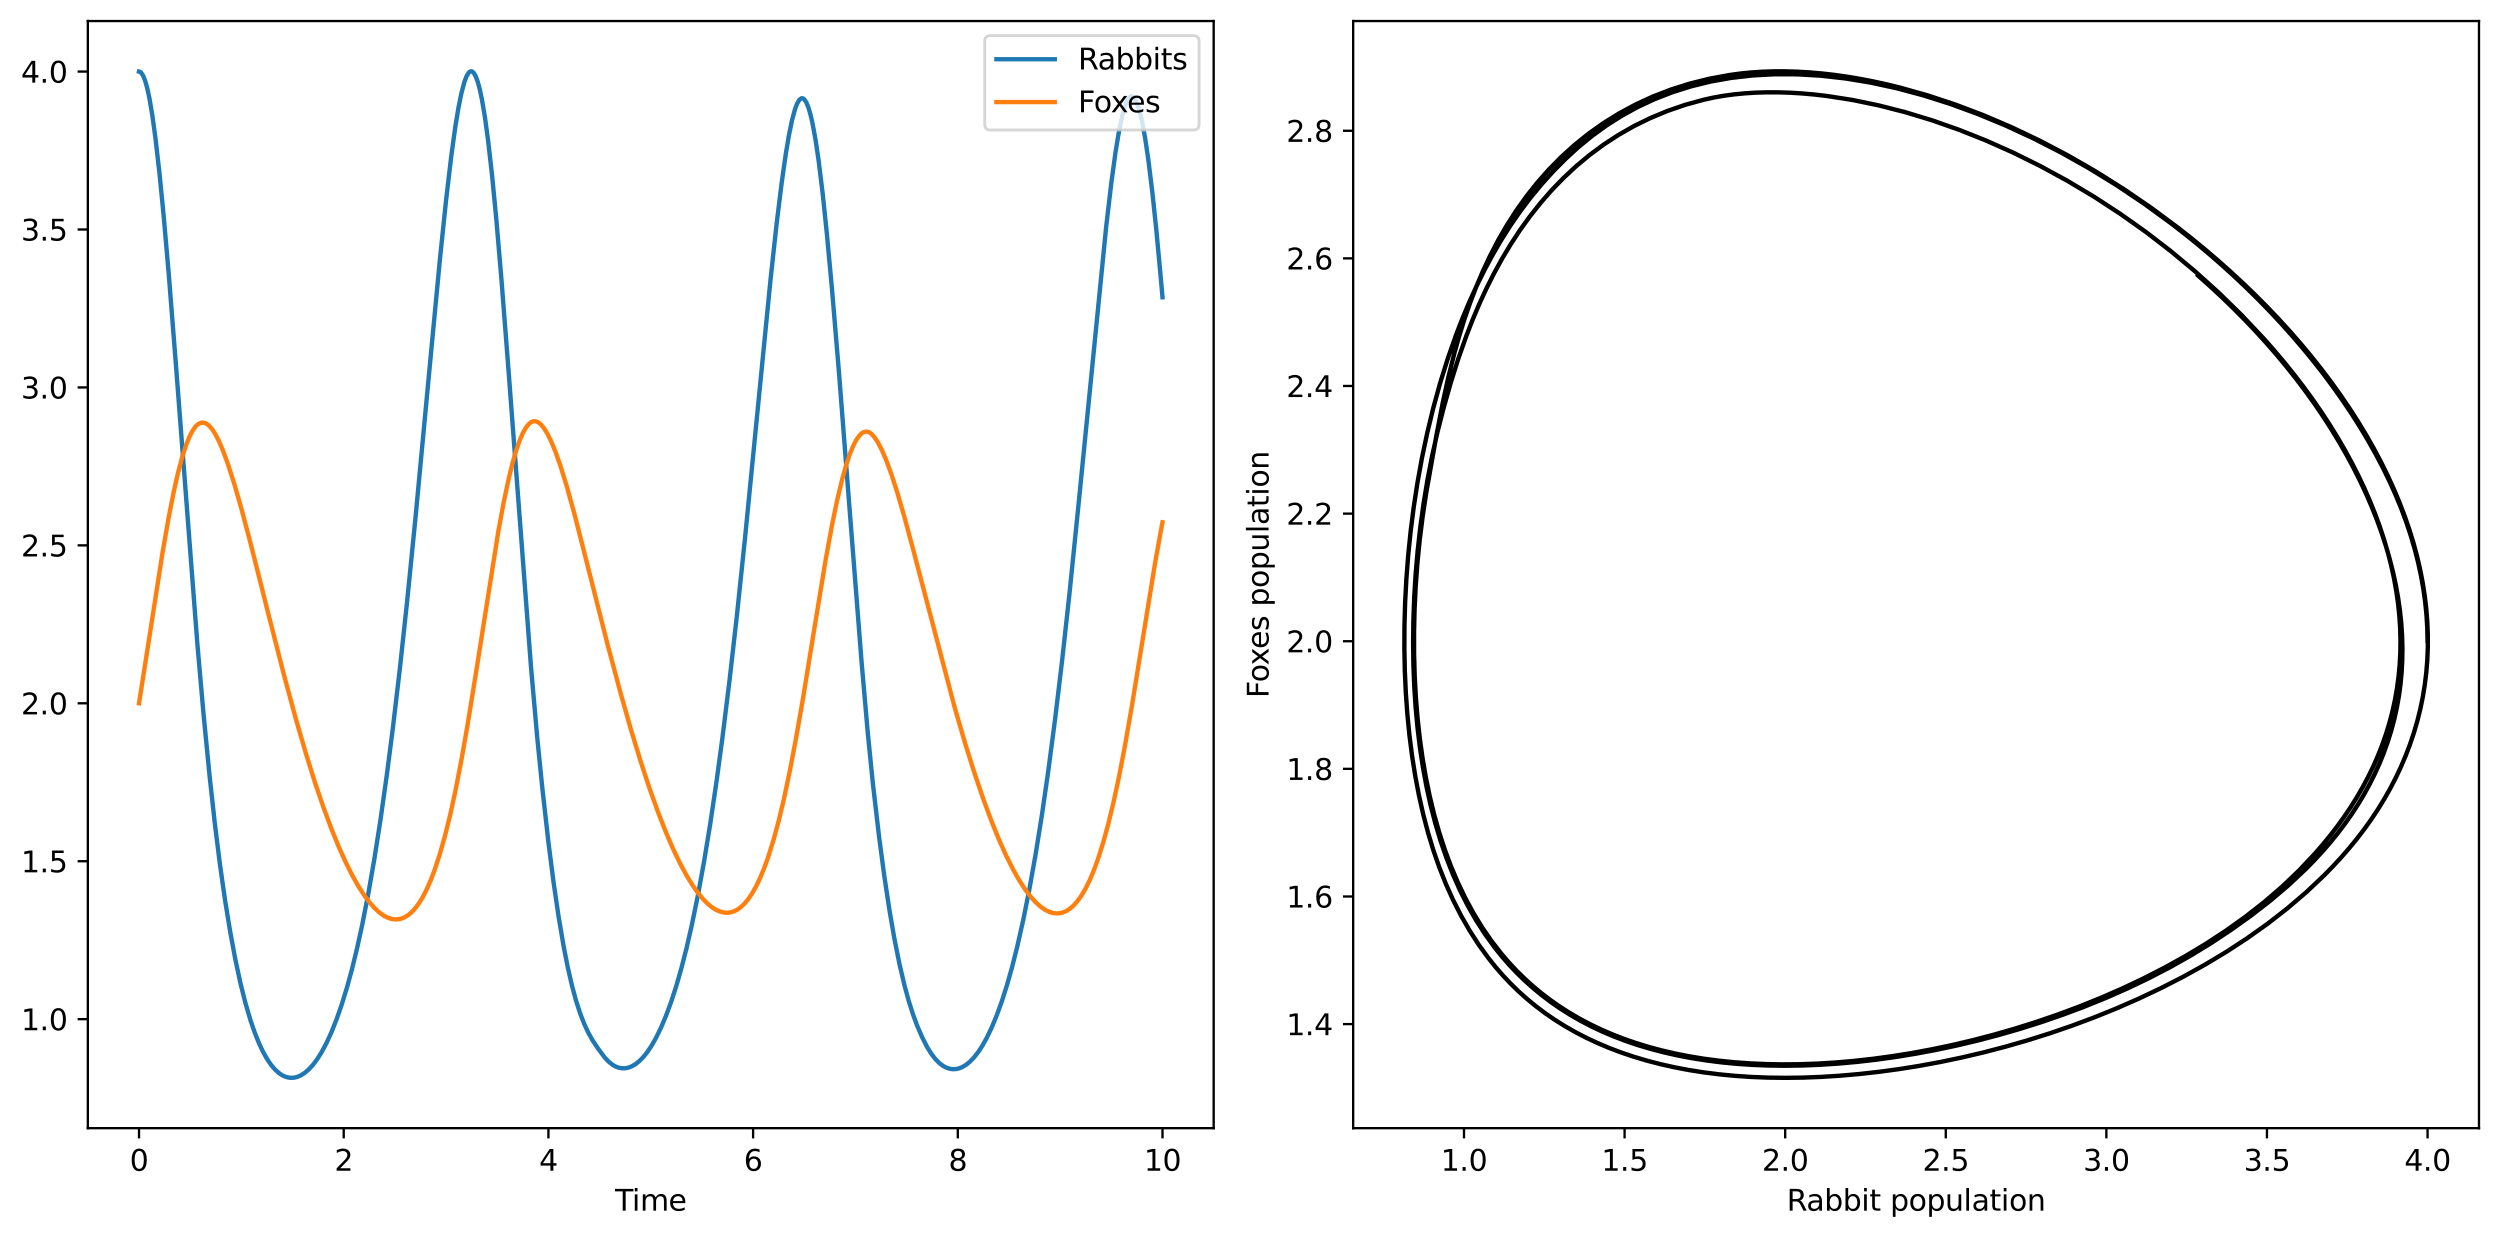 <?xml version="1.0" encoding="utf-8" standalone="no"?>
<!DOCTYPE svg PUBLIC "-//W3C//DTD SVG 1.1//EN"
  "http://www.w3.org/Graphics/SVG/1.1/DTD/svg11.dtd">
<svg xmlns:xlink="http://www.w3.org/1999/xlink" width="856.703pt" height="424.156pt" viewBox="0 0 856.703 424.156" xmlns="http://www.w3.org/2000/svg" version="1.1">
 <defs>
  <style type="text/css">*{stroke-linejoin: round; stroke-linecap: butt}</style>
 </defs>
 <g id="figure_1">
  <g id="patch_1">
   <path d="M -0 424.156 
L 856.703 424.156 
L 856.703 0 
L -0 0 
z
" style="fill: #ffffff"/>
  </g>
  <g id="axes_1">
   <g id="patch_2">
    <path d="M 30.103 386.6 
L 415.903 386.6 
L 415.903 7.2 
L 30.103 7.2 
z
" style="fill: #ffffff"/>
   </g>
   <g id="matplotlib.axis_1">
    <g id="xtick_1">
     <g id="line2d_1">
      <defs>
       <path id="m661430a8d1" d="M 0 0 
L 0 3.5 
" style="stroke: #000000; stroke-width: 0.8"/>
      </defs>
      <g>
       <use xlink:href="#m661430a8d1" x="47.639" y="386.6" style="stroke: #000000; stroke-width: 0.8"/>
      </g>
     </g>
     <g id="text_1">
      <!-- 0 -->
      <g transform="translate(44.458 401.198)scale(0.1 -0.1)">
       <defs>
        <path id="DejaVuSans-30" d="M 2034 4250 
Q 1547 4250 1301 3770 
Q 1056 3291 1056 2328 
Q 1056 1369 1301 889 
Q 1547 409 2034 409 
Q 2525 409 2770 889 
Q 3016 1369 3016 2328 
Q 3016 3291 2770 3770 
Q 2525 4250 2034 4250 
z
M 2034 4750 
Q 2819 4750 3233 4129 
Q 3647 3509 3647 2328 
Q 3647 1150 3233 529 
Q 2819 -91 2034 -91 
Q 1250 -91 836 529 
Q 422 1150 422 2328 
Q 422 3509 836 4129 
Q 1250 4750 2034 4750 
z
" transform="scale(0.016)"/>
       </defs>
       <use xlink:href="#DejaVuSans-30"/>
      </g>
     </g>
    </g>
    <g id="xtick_2">
     <g id="line2d_2">
      <g>
       <use xlink:href="#m661430a8d1" x="117.785" y="386.6" style="stroke: #000000; stroke-width: 0.8"/>
      </g>
     </g>
     <g id="text_2">
      <!-- 2 -->
      <g transform="translate(114.604 401.198)scale(0.1 -0.1)">
       <defs>
        <path id="DejaVuSans-32" d="M 1228 531 
L 3431 531 
L 3431 0 
L 469 0 
L 469 531 
Q 828 903 1448 1529 
Q 2069 2156 2228 2338 
Q 2531 2678 2651 2914 
Q 2772 3150 2772 3378 
Q 2772 3750 2511 3984 
Q 2250 4219 1831 4219 
Q 1534 4219 1204 4116 
Q 875 4013 500 3803 
L 500 4441 
Q 881 4594 1212 4672 
Q 1544 4750 1819 4750 
Q 2544 4750 2975 4387 
Q 3406 4025 3406 3419 
Q 3406 3131 3298 2873 
Q 3191 2616 2906 2266 
Q 2828 2175 2409 1742 
Q 1991 1309 1228 531 
z
" transform="scale(0.016)"/>
       </defs>
       <use xlink:href="#DejaVuSans-32"/>
      </g>
     </g>
    </g>
    <g id="xtick_3">
     <g id="line2d_3">
      <g>
       <use xlink:href="#m661430a8d1" x="187.93" y="386.6" style="stroke: #000000; stroke-width: 0.8"/>
      </g>
     </g>
     <g id="text_3">
      <!-- 4 -->
      <g transform="translate(184.749 401.198)scale(0.1 -0.1)">
       <defs>
        <path id="DejaVuSans-34" d="M 2419 4116 
L 825 1625 
L 2419 1625 
L 2419 4116 
z
M 2253 4666 
L 3047 4666 
L 3047 1625 
L 3713 1625 
L 3713 1100 
L 3047 1100 
L 3047 0 
L 2419 0 
L 2419 1100 
L 313 1100 
L 313 1709 
L 2253 4666 
z
" transform="scale(0.016)"/>
       </defs>
       <use xlink:href="#DejaVuSans-34"/>
      </g>
     </g>
    </g>
    <g id="xtick_4">
     <g id="line2d_4">
      <g>
       <use xlink:href="#m661430a8d1" x="258.076" y="386.6" style="stroke: #000000; stroke-width: 0.8"/>
      </g>
     </g>
     <g id="text_4">
      <!-- 6 -->
      <g transform="translate(254.895 401.198)scale(0.1 -0.1)">
       <defs>
        <path id="DejaVuSans-36" d="M 2113 2584 
Q 1688 2584 1439 2293 
Q 1191 2003 1191 1497 
Q 1191 994 1439 701 
Q 1688 409 2113 409 
Q 2538 409 2786 701 
Q 3034 994 3034 1497 
Q 3034 2003 2786 2293 
Q 2538 2584 2113 2584 
z
M 3366 4563 
L 3366 3988 
Q 3128 4100 2886 4159 
Q 2644 4219 2406 4219 
Q 1781 4219 1451 3797 
Q 1122 3375 1075 2522 
Q 1259 2794 1537 2939 
Q 1816 3084 2150 3084 
Q 2853 3084 3261 2657 
Q 3669 2231 3669 1497 
Q 3669 778 3244 343 
Q 2819 -91 2113 -91 
Q 1303 -91 875 529 
Q 447 1150 447 2328 
Q 447 3434 972 4092 
Q 1497 4750 2381 4750 
Q 2619 4750 2861 4703 
Q 3103 4656 3366 4563 
z
" transform="scale(0.016)"/>
       </defs>
       <use xlink:href="#DejaVuSans-36"/>
      </g>
     </g>
    </g>
    <g id="xtick_5">
     <g id="line2d_5">
      <g>
       <use xlink:href="#m661430a8d1" x="328.221" y="386.6" style="stroke: #000000; stroke-width: 0.8"/>
      </g>
     </g>
     <g id="text_5">
      <!-- 8 -->
      <g transform="translate(325.04 401.198)scale(0.1 -0.1)">
       <defs>
        <path id="DejaVuSans-38" d="M 2034 2216 
Q 1584 2216 1326 1975 
Q 1069 1734 1069 1313 
Q 1069 891 1326 650 
Q 1584 409 2034 409 
Q 2484 409 2743 651 
Q 3003 894 3003 1313 
Q 3003 1734 2745 1975 
Q 2488 2216 2034 2216 
z
M 1403 2484 
Q 997 2584 770 2862 
Q 544 3141 544 3541 
Q 544 4100 942 4425 
Q 1341 4750 2034 4750 
Q 2731 4750 3128 4425 
Q 3525 4100 3525 3541 
Q 3525 3141 3298 2862 
Q 3072 2584 2669 2484 
Q 3125 2378 3379 2068 
Q 3634 1759 3634 1313 
Q 3634 634 3220 271 
Q 2806 -91 2034 -91 
Q 1263 -91 848 271 
Q 434 634 434 1313 
Q 434 1759 690 2068 
Q 947 2378 1403 2484 
z
M 1172 3481 
Q 1172 3119 1398 2916 
Q 1625 2713 2034 2713 
Q 2441 2713 2670 2916 
Q 2900 3119 2900 3481 
Q 2900 3844 2670 4047 
Q 2441 4250 2034 4250 
Q 1625 4250 1398 4047 
Q 1172 3844 1172 3481 
z
" transform="scale(0.016)"/>
       </defs>
       <use xlink:href="#DejaVuSans-38"/>
      </g>
     </g>
    </g>
    <g id="xtick_6">
     <g id="line2d_6">
      <g>
       <use xlink:href="#m661430a8d1" x="398.367" y="386.6" style="stroke: #000000; stroke-width: 0.8"/>
      </g>
     </g>
     <g id="text_6">
      <!-- 10 -->
      <g transform="translate(392.004 401.198)scale(0.1 -0.1)">
       <defs>
        <path id="DejaVuSans-31" d="M 794 531 
L 1825 531 
L 1825 4091 
L 703 3866 
L 703 4441 
L 1819 4666 
L 2450 4666 
L 2450 531 
L 3481 531 
L 3481 0 
L 794 0 
L 794 531 
z
" transform="scale(0.016)"/>
       </defs>
       <use xlink:href="#DejaVuSans-31"/>
       <use xlink:href="#DejaVuSans-30" x="63.623"/>
      </g>
     </g>
    </g>
    <g id="text_7">
     <!-- Time -->
     <g transform="translate(210.77 414.877)scale(0.1 -0.1)">
      <defs>
       <path id="DejaVuSans-54" d="M -19 4666 
L 3928 4666 
L 3928 4134 
L 2272 4134 
L 2272 0 
L 1638 0 
L 1638 4134 
L -19 4134 
L -19 4666 
z
" transform="scale(0.016)"/>
       <path id="DejaVuSans-69" d="M 603 3500 
L 1178 3500 
L 1178 0 
L 603 0 
L 603 3500 
z
M 603 4863 
L 1178 4863 
L 1178 4134 
L 603 4134 
L 603 4863 
z
" transform="scale(0.016)"/>
       <path id="DejaVuSans-6d" d="M 3328 2828 
Q 3544 3216 3844 3400 
Q 4144 3584 4550 3584 
Q 5097 3584 5394 3201 
Q 5691 2819 5691 2113 
L 5691 0 
L 5113 0 
L 5113 2094 
Q 5113 2597 4934 2840 
Q 4756 3084 4391 3084 
Q 3944 3084 3684 2787 
Q 3425 2491 3425 1978 
L 3425 0 
L 2847 0 
L 2847 2094 
Q 2847 2600 2669 2842 
Q 2491 3084 2119 3084 
Q 1678 3084 1418 2786 
Q 1159 2488 1159 1978 
L 1159 0 
L 581 0 
L 581 3500 
L 1159 3500 
L 1159 2956 
Q 1356 3278 1631 3431 
Q 1906 3584 2284 3584 
Q 2666 3584 2933 3390 
Q 3200 3197 3328 2828 
z
" transform="scale(0.016)"/>
       <path id="DejaVuSans-65" d="M 3597 1894 
L 3597 1613 
L 953 1613 
Q 991 1019 1311 708 
Q 1631 397 2203 397 
Q 2534 397 2845 478 
Q 3156 559 3463 722 
L 3463 178 
Q 3153 47 2828 -22 
Q 2503 -91 2169 -91 
Q 1331 -91 842 396 
Q 353 884 353 1716 
Q 353 2575 817 3079 
Q 1281 3584 2069 3584 
Q 2775 3584 3186 3129 
Q 3597 2675 3597 1894 
z
M 3022 2063 
Q 3016 2534 2758 2815 
Q 2500 3097 2075 3097 
Q 1594 3097 1305 2825 
Q 1016 2553 972 2059 
L 3022 2063 
z
" transform="scale(0.016)"/>
      </defs>
      <use xlink:href="#DejaVuSans-54"/>
      <use xlink:href="#DejaVuSans-69" x="57.959"/>
      <use xlink:href="#DejaVuSans-6d" x="85.742"/>
      <use xlink:href="#DejaVuSans-65" x="183.154"/>
     </g>
    </g>
   </g>
   <g id="matplotlib.axis_2">
    <g id="ytick_1">
     <g id="line2d_7">
      <defs>
       <path id="mc6efa02d9f" d="M 0 0 
L -3.5 0 
" style="stroke: #000000; stroke-width: 0.8"/>
      </defs>
      <g>
       <use xlink:href="#mc6efa02d9f" x="30.103" y="349.248" style="stroke: #000000; stroke-width: 0.8"/>
      </g>
     </g>
     <g id="text_8">
      <!-- 1.0 -->
      <g transform="translate(7.2 353.047)scale(0.1 -0.1)">
       <defs>
        <path id="DejaVuSans-2e" d="M 684 794 
L 1344 794 
L 1344 0 
L 684 0 
L 684 794 
z
" transform="scale(0.016)"/>
       </defs>
       <use xlink:href="#DejaVuSans-31"/>
       <use xlink:href="#DejaVuSans-2e" x="63.623"/>
       <use xlink:href="#DejaVuSans-30" x="95.41"/>
      </g>
     </g>
    </g>
    <g id="ytick_2">
     <g id="line2d_8">
      <g>
       <use xlink:href="#mc6efa02d9f" x="30.103" y="295.129" style="stroke: #000000; stroke-width: 0.8"/>
      </g>
     </g>
     <g id="text_9">
      <!-- 1.5 -->
      <g transform="translate(7.2 298.928)scale(0.1 -0.1)">
       <defs>
        <path id="DejaVuSans-35" d="M 691 4666 
L 3169 4666 
L 3169 4134 
L 1269 4134 
L 1269 2991 
Q 1406 3038 1543 3061 
Q 1681 3084 1819 3084 
Q 2600 3084 3056 2656 
Q 3513 2228 3513 1497 
Q 3513 744 3044 326 
Q 2575 -91 1722 -91 
Q 1428 -91 1123 -41 
Q 819 9 494 109 
L 494 744 
Q 775 591 1075 516 
Q 1375 441 1709 441 
Q 2250 441 2565 725 
Q 2881 1009 2881 1497 
Q 2881 1984 2565 2268 
Q 2250 2553 1709 2553 
Q 1456 2553 1204 2497 
Q 953 2441 691 2322 
L 691 4666 
z
" transform="scale(0.016)"/>
       </defs>
       <use xlink:href="#DejaVuSans-31"/>
       <use xlink:href="#DejaVuSans-2e" x="63.623"/>
       <use xlink:href="#DejaVuSans-35" x="95.41"/>
      </g>
     </g>
    </g>
    <g id="ytick_3">
     <g id="line2d_9">
      <g>
       <use xlink:href="#mc6efa02d9f" x="30.103" y="241.01" style="stroke: #000000; stroke-width: 0.8"/>
      </g>
     </g>
     <g id="text_10">
      <!-- 2.0 -->
      <g transform="translate(7.2 244.809)scale(0.1 -0.1)">
       <use xlink:href="#DejaVuSans-32"/>
       <use xlink:href="#DejaVuSans-2e" x="63.623"/>
       <use xlink:href="#DejaVuSans-30" x="95.41"/>
      </g>
     </g>
    </g>
    <g id="ytick_4">
     <g id="line2d_10">
      <g>
       <use xlink:href="#mc6efa02d9f" x="30.103" y="186.891" style="stroke: #000000; stroke-width: 0.8"/>
      </g>
     </g>
     <g id="text_11">
      <!-- 2.5 -->
      <g transform="translate(7.2 190.69)scale(0.1 -0.1)">
       <use xlink:href="#DejaVuSans-32"/>
       <use xlink:href="#DejaVuSans-2e" x="63.623"/>
       <use xlink:href="#DejaVuSans-35" x="95.41"/>
      </g>
     </g>
    </g>
    <g id="ytick_5">
     <g id="line2d_11">
      <g>
       <use xlink:href="#mc6efa02d9f" x="30.103" y="132.771" style="stroke: #000000; stroke-width: 0.8"/>
      </g>
     </g>
     <g id="text_12">
      <!-- 3.0 -->
      <g transform="translate(7.2 136.571)scale(0.1 -0.1)">
       <defs>
        <path id="DejaVuSans-33" d="M 2597 2516 
Q 3050 2419 3304 2112 
Q 3559 1806 3559 1356 
Q 3559 666 3084 287 
Q 2609 -91 1734 -91 
Q 1441 -91 1130 -33 
Q 819 25 488 141 
L 488 750 
Q 750 597 1062 519 
Q 1375 441 1716 441 
Q 2309 441 2620 675 
Q 2931 909 2931 1356 
Q 2931 1769 2642 2001 
Q 2353 2234 1838 2234 
L 1294 2234 
L 1294 2753 
L 1863 2753 
Q 2328 2753 2575 2939 
Q 2822 3125 2822 3475 
Q 2822 3834 2567 4026 
Q 2313 4219 1838 4219 
Q 1578 4219 1281 4162 
Q 984 4106 628 3988 
L 628 4550 
Q 988 4650 1302 4700 
Q 1616 4750 1894 4750 
Q 2613 4750 3031 4423 
Q 3450 4097 3450 3541 
Q 3450 3153 3228 2886 
Q 3006 2619 2597 2516 
z
" transform="scale(0.016)"/>
       </defs>
       <use xlink:href="#DejaVuSans-33"/>
       <use xlink:href="#DejaVuSans-2e" x="63.623"/>
       <use xlink:href="#DejaVuSans-30" x="95.41"/>
      </g>
     </g>
    </g>
    <g id="ytick_6">
     <g id="line2d_12">
      <g>
       <use xlink:href="#mc6efa02d9f" x="30.103" y="78.652" style="stroke: #000000; stroke-width: 0.8"/>
      </g>
     </g>
     <g id="text_13">
      <!-- 3.5 -->
      <g transform="translate(7.2 82.452)scale(0.1 -0.1)">
       <use xlink:href="#DejaVuSans-33"/>
       <use xlink:href="#DejaVuSans-2e" x="63.623"/>
       <use xlink:href="#DejaVuSans-35" x="95.41"/>
      </g>
     </g>
    </g>
    <g id="ytick_7">
     <g id="line2d_13">
      <g>
       <use xlink:href="#mc6efa02d9f" x="30.103" y="24.533" style="stroke: #000000; stroke-width: 0.8"/>
      </g>
     </g>
     <g id="text_14">
      <!-- 4.0 -->
      <g transform="translate(7.2 28.332)scale(0.1 -0.1)">
       <use xlink:href="#DejaVuSans-34"/>
       <use xlink:href="#DejaVuSans-2e" x="63.623"/>
       <use xlink:href="#DejaVuSans-30" x="95.41"/>
      </g>
     </g>
    </g>
   </g>
   <g id="line2d_14">
    <path d="M 47.639 24.533 
L 47.99 24.62 
L 48.341 24.882 
L 49.042 25.933 
L 49.744 27.694 
L 50.445 30.163 
L 51.147 33.364 
L 52.199 39.524 
L 53.251 47.174 
L 54.654 59.421 
L 56.057 73.668 
L 57.811 93.731 
L 60.266 124.759 
L 67.631 220.62 
L 69.735 244.594 
L 71.84 266.088 
L 73.593 281.981 
L 75.347 296.04 
L 77.101 308.359 
L 78.854 319.126 
L 80.608 328.586 
L 82.361 336.77 
L 84.115 343.775 
L 85.869 349.725 
L 87.272 353.798 
L 88.675 357.313 
L 90.077 360.313 
L 91.48 362.833 
L 92.883 364.905 
L 94.286 366.552 
L 95.689 367.798 
L 96.741 368.487 
L 97.793 368.972 
L 98.846 369.259 
L 99.898 369.355 
L 100.95 369.262 
L 102.002 368.984 
L 103.054 368.524 
L 104.457 367.629 
L 105.86 366.413 
L 107.263 364.873 
L 108.666 363.004 
L 110.069 360.799 
L 111.823 357.551 
L 113.576 353.732 
L 115.33 349.311 
L 117.083 344.292 
L 118.837 338.619 
L 120.591 332.227 
L 122.344 325.056 
L 124.098 317.055 
L 126.202 306.295 
L 128.307 294.209 
L 130.411 280.745 
L 132.515 265.867 
L 134.62 249.55 
L 137.075 228.683 
L 139.53 205.912 
L 142.336 177.889 
L 146.545 133.185 
L 150.753 88.84 
L 152.858 68.636 
L 154.611 53.729 
L 156.014 43.531 
L 157.066 37.126 
L 158.119 31.907 
L 159.171 27.987 
L 159.872 26.15 
L 160.574 24.963 
L 160.924 24.62 
L 161.275 24.447 
L 161.626 24.445 
L 161.977 24.617 
L 162.327 24.962 
L 163.029 26.178 
L 163.73 28.094 
L 164.432 30.709 
L 165.133 34.015 
L 166.185 40.238 
L 167.237 47.92 
L 168.64 60.27 
L 170.043 74.762 
L 171.797 95.274 
L 174.252 126.809 
L 181.968 228.614 
L 184.072 252.439 
L 185.826 269.898 
L 187.93 288.579 
L 189.684 302.268 
L 191.438 314.243 
L 193.191 324.541 
L 194.594 331.616 
L 195.997 337.714 
L 197.4 342.901 
L 198.803 347.26 
L 200.206 350.888 
L 201.609 353.896 
L 203.012 356.409 
L 204.765 359.073 
L 207.22 362.385 
L 208.623 363.863 
L 210.026 364.954 
L 211.078 365.528 
L 212.131 365.902 
L 213.183 366.08 
L 214.235 366.066 
L 215.287 365.866 
L 216.339 365.481 
L 217.742 364.684 
L 219.145 363.563 
L 220.548 362.116 
L 221.951 360.338 
L 223.354 358.222 
L 224.757 355.756 
L 226.51 352.161 
L 228.264 347.997 
L 230.018 343.231 
L 231.771 337.813 
L 233.525 331.693 
L 235.279 324.828 
L 237.032 317.177 
L 239.137 306.906 
L 241.241 295.39 
L 243.345 282.579 
L 245.45 268.427 
L 247.554 252.898 
L 250.009 233.037 
L 252.464 211.426 
L 255.27 184.736 
L 259.128 145.592 
L 264.038 95.881 
L 266.143 76.603 
L 267.896 62.404 
L 269.299 52.588 
L 270.351 46.35 
L 271.403 41.236 
L 272.456 37.365 
L 273.157 35.523 
L 273.859 34.299 
L 274.56 33.711 
L 274.911 33.659 
L 275.261 33.771 
L 275.612 34.047 
L 276.314 35.095 
L 277.015 36.804 
L 277.717 39.171 
L 278.418 42.188 
L 279.47 47.903 
L 280.522 54.991 
L 281.925 66.424 
L 283.328 79.872 
L 285.082 98.791 
L 287.537 128.088 
L 291.044 173.244 
L 295.253 226.906 
L 297.357 250.981 
L 299.111 268.456 
L 301.215 286.506 
L 302.969 299.75 
L 304.723 311.419 
L 306.476 321.589 
L 308.23 330.351 
L 309.983 337.816 
L 311.386 342.938 
L 312.789 347.382 
L 314.192 351.228 
L 315.946 355.328 
L 317.699 358.785 
L 319.102 361.051 
L 320.505 362.884 
L 321.908 364.31 
L 323.311 365.352 
L 324.363 365.894 
L 325.415 366.237 
L 326.468 366.389 
L 327.52 366.353 
L 328.572 366.132 
L 329.624 365.73 
L 331.027 364.911 
L 332.43 363.77 
L 333.833 362.301 
L 335.236 360.497 
L 336.639 358.345 
L 338.042 355.835 
L 339.795 352.202 
L 341.549 347.985 
L 343.303 343.145 
L 345.056 337.643 
L 346.81 331.441 
L 348.563 324.5 
L 350.668 315.142 
L 352.772 304.598 
L 354.877 292.804 
L 356.981 279.695 
L 359.085 265.211 
L 361.54 246.618 
L 363.995 226.122 
L 366.451 203.77 
L 369.607 172.752 
L 379.077 77.587 
L 380.83 62.662 
L 382.233 52.415 
L 383.285 45.961 
L 384.338 40.706 
L 385.39 36.752 
L 386.091 34.881 
L 386.793 33.643 
L 387.143 33.266 
L 387.494 33.053 
L 387.845 33.004 
L 388.196 33.119 
L 388.546 33.401 
L 389.248 34.461 
L 389.949 36.182 
L 390.651 38.557 
L 391.352 41.577 
L 392.404 47.28 
L 393.457 54.325 
L 394.859 65.645 
L 396.262 78.912 
L 398.016 97.829 
L 398.367 101.868 
L 398.367 101.868 
" clip-path="url(#p6f51cad027)" style="fill: none; stroke: #1f77b4; stroke-width: 1.5; stroke-linecap: square"/>
   </g>
   <g id="line2d_15">
    <path d="M 47.639 241.01 
L 50.796 220.855 
L 55.706 189.329 
L 57.811 177.265 
L 59.564 168.381 
L 60.967 162.181 
L 62.37 156.871 
L 63.773 152.502 
L 64.825 149.863 
L 65.877 147.78 
L 66.929 146.261 
L 67.631 145.555 
L 68.332 145.086 
L 69.034 144.849 
L 69.735 144.836 
L 70.437 145.04 
L 71.138 145.454 
L 71.84 146.07 
L 72.892 147.354 
L 73.944 149.042 
L 74.996 151.104 
L 76.399 154.375 
L 78.153 159.178 
L 80.257 165.751 
L 82.712 174.281 
L 85.869 186.191 
L 91.831 209.862 
L 97.443 231.811 
L 101.301 246.059 
L 104.808 258.155 
L 107.965 268.227 
L 110.77 276.475 
L 113.576 284.034 
L 116.031 290.072 
L 118.486 295.534 
L 120.591 299.743 
L 122.695 303.499 
L 124.799 306.782 
L 126.553 309.139 
L 128.307 311.133 
L 130.06 312.745 
L 131.463 313.745 
L 132.866 314.475 
L 134.269 314.921 
L 135.321 315.061 
L 136.373 315.028 
L 137.426 314.814 
L 138.478 314.414 
L 139.53 313.821 
L 140.582 313.023 
L 141.985 311.621 
L 143.388 309.805 
L 144.791 307.553 
L 146.194 304.838 
L 147.597 301.641 
L 149 297.938 
L 150.753 292.572 
L 152.507 286.354 
L 154.261 279.255 
L 156.014 271.248 
L 158.119 260.427 
L 160.223 248.427 
L 163.029 231.06 
L 170.745 182.225 
L 172.498 172.692 
L 174.252 164.345 
L 175.655 158.623 
L 177.058 153.816 
L 178.11 150.839 
L 179.162 148.415 
L 180.214 146.553 
L 181.267 145.255 
L 181.968 144.703 
L 182.669 144.401 
L 183.371 144.344 
L 184.072 144.53 
L 184.774 144.954 
L 185.475 145.592 
L 186.527 146.908 
L 187.58 148.624 
L 188.983 151.478 
L 190.385 154.909 
L 192.139 159.898 
L 194.243 166.732 
L 196.699 175.59 
L 200.206 189.27 
L 208.273 221.14 
L 212.832 238.128 
L 216.339 250.439 
L 219.496 260.794 
L 222.652 270.375 
L 225.458 278.203 
L 228.264 285.362 
L 230.719 291.035 
L 233.174 296.132 
L 235.279 300.022 
L 237.383 303.45 
L 239.137 305.935 
L 240.89 308.066 
L 242.644 309.827 
L 244.047 310.955 
L 245.45 311.824 
L 246.853 312.422 
L 248.255 312.737 
L 249.308 312.781 
L 250.36 312.651 
L 251.412 312.34 
L 252.464 311.838 
L 253.516 311.138 
L 254.919 309.879 
L 256.322 308.231 
L 257.725 306.171 
L 259.128 303.679 
L 260.531 300.734 
L 261.934 297.315 
L 263.337 293.399 
L 265.09 287.773 
L 266.844 281.295 
L 268.598 273.935 
L 270.702 263.984 
L 272.806 252.904 
L 275.261 238.787 
L 279.119 215.052 
L 282.977 191.607 
L 285.082 180.091 
L 286.835 171.596 
L 288.589 164.247 
L 289.992 159.27 
L 291.395 155.149 
L 292.447 152.644 
L 293.499 150.657 
L 294.551 149.199 
L 295.253 148.526 
L 295.954 148.093 
L 296.656 147.904 
L 297.357 147.957 
L 298.059 148.255 
L 298.76 148.795 
L 299.812 150.028 
L 300.865 151.655 
L 302.267 154.371 
L 303.67 157.641 
L 305.424 162.4 
L 307.528 168.921 
L 309.983 177.38 
L 313.14 189.134 
L 327.169 242.503 
L 330.676 254.544 
L 333.833 264.612 
L 336.989 273.904 
L 339.795 281.482 
L 342.25 287.538 
L 344.705 293.032 
L 347.161 297.938 
L 349.265 301.651 
L 351.369 304.889 
L 353.123 307.207 
L 354.877 309.162 
L 356.63 310.74 
L 358.033 311.719 
L 359.436 312.436 
L 360.839 312.873 
L 362.242 313.017 
L 363.294 312.924 
L 364.346 312.65 
L 365.398 312.189 
L 366.451 311.533 
L 367.853 310.34 
L 369.256 308.765 
L 370.659 306.785 
L 372.062 304.377 
L 373.465 301.516 
L 374.868 298.175 
L 376.271 294.327 
L 378.025 288.773 
L 379.778 282.398 
L 381.532 275.151 
L 383.285 267.019 
L 385.39 256.144 
L 387.845 242.125 
L 391.001 222.669 
L 395.912 192.409 
L 398.016 180.798 
L 398.367 178.988 
L 398.367 178.988 
" clip-path="url(#p6f51cad027)" style="fill: none; stroke: #ff7f0e; stroke-width: 1.5; stroke-linecap: square"/>
   </g>
   <g id="patch_3">
    <path d="M 30.103 386.6 
L 30.103 7.2 
" style="fill: none; stroke: #000000; stroke-width: 0.8; stroke-linejoin: miter; stroke-linecap: square"/>
   </g>
   <g id="patch_4">
    <path d="M 415.903 386.6 
L 415.903 7.2 
" style="fill: none; stroke: #000000; stroke-width: 0.8; stroke-linejoin: miter; stroke-linecap: square"/>
   </g>
   <g id="patch_5">
    <path d="M 30.103 386.6 
L 415.903 386.6 
" style="fill: none; stroke: #000000; stroke-width: 0.8; stroke-linejoin: miter; stroke-linecap: square"/>
   </g>
   <g id="patch_6">
    <path d="M 30.103 7.2 
L 415.903 7.2 
" style="fill: none; stroke: #000000; stroke-width: 0.8; stroke-linejoin: miter; stroke-linecap: square"/>
   </g>
   <g id="legend_1">
    <g id="patch_7">
     <path d="M 339.447 44.556 
L 408.903 44.556 
Q 410.903 44.556 410.903 42.556 
L 410.903 14.2 
Q 410.903 12.2 408.903 12.2 
L 339.447 12.2 
Q 337.447 12.2 337.447 14.2 
L 337.447 42.556 
Q 337.447 44.556 339.447 44.556 
z
" style="fill: #ffffff; opacity: 0.8; stroke: #cccccc; stroke-linejoin: miter"/>
    </g>
    <g id="line2d_16">
     <path d="M 341.447 20.298 
L 351.447 20.298 
L 361.447 20.298 
" style="fill: none; stroke: #1f77b4; stroke-width: 1.5; stroke-linecap: square"/>
    </g>
    <g id="text_15">
     <!-- Rabbits -->
     <g transform="translate(369.447 23.798)scale(0.1 -0.1)">
      <defs>
       <path id="DejaVuSans-52" d="M 2841 2188 
Q 3044 2119 3236 1894 
Q 3428 1669 3622 1275 
L 4263 0 
L 3584 0 
L 2988 1197 
Q 2756 1666 2539 1819 
Q 2322 1972 1947 1972 
L 1259 1972 
L 1259 0 
L 628 0 
L 628 4666 
L 2053 4666 
Q 2853 4666 3247 4331 
Q 3641 3997 3641 3322 
Q 3641 2881 3436 2590 
Q 3231 2300 2841 2188 
z
M 1259 4147 
L 1259 2491 
L 2053 2491 
Q 2509 2491 2742 2702 
Q 2975 2913 2975 3322 
Q 2975 3731 2742 3939 
Q 2509 4147 2053 4147 
L 1259 4147 
z
" transform="scale(0.016)"/>
       <path id="DejaVuSans-61" d="M 2194 1759 
Q 1497 1759 1228 1600 
Q 959 1441 959 1056 
Q 959 750 1161 570 
Q 1363 391 1709 391 
Q 2188 391 2477 730 
Q 2766 1069 2766 1631 
L 2766 1759 
L 2194 1759 
z
M 3341 1997 
L 3341 0 
L 2766 0 
L 2766 531 
Q 2569 213 2275 61 
Q 1981 -91 1556 -91 
Q 1019 -91 701 211 
Q 384 513 384 1019 
Q 384 1609 779 1909 
Q 1175 2209 1959 2209 
L 2766 2209 
L 2766 2266 
Q 2766 2663 2505 2880 
Q 2244 3097 1772 3097 
Q 1472 3097 1187 3025 
Q 903 2953 641 2809 
L 641 3341 
Q 956 3463 1253 3523 
Q 1550 3584 1831 3584 
Q 2591 3584 2966 3190 
Q 3341 2797 3341 1997 
z
" transform="scale(0.016)"/>
       <path id="DejaVuSans-62" d="M 3116 1747 
Q 3116 2381 2855 2742 
Q 2594 3103 2138 3103 
Q 1681 3103 1420 2742 
Q 1159 2381 1159 1747 
Q 1159 1113 1420 752 
Q 1681 391 2138 391 
Q 2594 391 2855 752 
Q 3116 1113 3116 1747 
z
M 1159 2969 
Q 1341 3281 1617 3432 
Q 1894 3584 2278 3584 
Q 2916 3584 3314 3078 
Q 3713 2572 3713 1747 
Q 3713 922 3314 415 
Q 2916 -91 2278 -91 
Q 1894 -91 1617 61 
Q 1341 213 1159 525 
L 1159 0 
L 581 0 
L 581 4863 
L 1159 4863 
L 1159 2969 
z
" transform="scale(0.016)"/>
       <path id="DejaVuSans-74" d="M 1172 4494 
L 1172 3500 
L 2356 3500 
L 2356 3053 
L 1172 3053 
L 1172 1153 
Q 1172 725 1289 603 
Q 1406 481 1766 481 
L 2356 481 
L 2356 0 
L 1766 0 
Q 1100 0 847 248 
Q 594 497 594 1153 
L 594 3053 
L 172 3053 
L 172 3500 
L 594 3500 
L 594 4494 
L 1172 4494 
z
" transform="scale(0.016)"/>
       <path id="DejaVuSans-73" d="M 2834 3397 
L 2834 2853 
Q 2591 2978 2328 3040 
Q 2066 3103 1784 3103 
Q 1356 3103 1142 2972 
Q 928 2841 928 2578 
Q 928 2378 1081 2264 
Q 1234 2150 1697 2047 
L 1894 2003 
Q 2506 1872 2764 1633 
Q 3022 1394 3022 966 
Q 3022 478 2636 193 
Q 2250 -91 1575 -91 
Q 1294 -91 989 -36 
Q 684 19 347 128 
L 347 722 
Q 666 556 975 473 
Q 1284 391 1588 391 
Q 1994 391 2212 530 
Q 2431 669 2431 922 
Q 2431 1156 2273 1281 
Q 2116 1406 1581 1522 
L 1381 1569 
Q 847 1681 609 1914 
Q 372 2147 372 2553 
Q 372 3047 722 3315 
Q 1072 3584 1716 3584 
Q 2034 3584 2315 3537 
Q 2597 3491 2834 3397 
z
" transform="scale(0.016)"/>
      </defs>
      <use xlink:href="#DejaVuSans-52"/>
      <use xlink:href="#DejaVuSans-61" x="67.232"/>
      <use xlink:href="#DejaVuSans-62" x="128.512"/>
      <use xlink:href="#DejaVuSans-62" x="191.988"/>
      <use xlink:href="#DejaVuSans-69" x="255.465"/>
      <use xlink:href="#DejaVuSans-74" x="283.248"/>
      <use xlink:href="#DejaVuSans-73" x="322.457"/>
     </g>
    </g>
    <g id="line2d_17">
     <path d="M 341.447 34.977 
L 351.447 34.977 
L 361.447 34.977 
" style="fill: none; stroke: #ff7f0e; stroke-width: 1.5; stroke-linecap: square"/>
    </g>
    <g id="text_16">
     <!-- Foxes -->
     <g transform="translate(369.447 38.477)scale(0.1 -0.1)">
      <defs>
       <path id="DejaVuSans-46" d="M 628 4666 
L 3309 4666 
L 3309 4134 
L 1259 4134 
L 1259 2759 
L 3109 2759 
L 3109 2228 
L 1259 2228 
L 1259 0 
L 628 0 
L 628 4666 
z
" transform="scale(0.016)"/>
       <path id="DejaVuSans-6f" d="M 1959 3097 
Q 1497 3097 1228 2736 
Q 959 2375 959 1747 
Q 959 1119 1226 758 
Q 1494 397 1959 397 
Q 2419 397 2687 759 
Q 2956 1122 2956 1747 
Q 2956 2369 2687 2733 
Q 2419 3097 1959 3097 
z
M 1959 3584 
Q 2709 3584 3137 3096 
Q 3566 2609 3566 1747 
Q 3566 888 3137 398 
Q 2709 -91 1959 -91 
Q 1206 -91 779 398 
Q 353 888 353 1747 
Q 353 2609 779 3096 
Q 1206 3584 1959 3584 
z
" transform="scale(0.016)"/>
       <path id="DejaVuSans-78" d="M 3513 3500 
L 2247 1797 
L 3578 0 
L 2900 0 
L 1881 1375 
L 863 0 
L 184 0 
L 1544 1831 
L 300 3500 
L 978 3500 
L 1906 2253 
L 2834 3500 
L 3513 3500 
z
" transform="scale(0.016)"/>
      </defs>
      <use xlink:href="#DejaVuSans-46"/>
      <use xlink:href="#DejaVuSans-6f" x="53.895"/>
      <use xlink:href="#DejaVuSans-78" x="111.951"/>
      <use xlink:href="#DejaVuSans-65" x="168.006"/>
      <use xlink:href="#DejaVuSans-73" x="229.529"/>
     </g>
    </g>
   </g>
  </g>
  <g id="axes_2">
   <g id="patch_8">
    <path d="M 463.703 386.6 
L 849.503 386.6 
L 849.503 7.2 
L 463.703 7.2 
z
" style="fill: #ffffff"/>
   </g>
   <g id="matplotlib.axis_3">
    <g id="xtick_7">
     <g id="line2d_18">
      <g>
       <use xlink:href="#m661430a8d1" x="501.685" y="386.6" style="stroke: #000000; stroke-width: 0.8"/>
      </g>
     </g>
     <g id="text_17">
      <!-- 1.0 -->
      <g transform="translate(493.734 401.198)scale(0.1 -0.1)">
       <use xlink:href="#DejaVuSans-31"/>
       <use xlink:href="#DejaVuSans-2e" x="63.623"/>
       <use xlink:href="#DejaVuSans-30" x="95.41"/>
      </g>
     </g>
    </g>
    <g id="xtick_8">
     <g id="line2d_19">
      <g>
       <use xlink:href="#m661430a8d1" x="556.717" y="386.6" style="stroke: #000000; stroke-width: 0.8"/>
      </g>
     </g>
     <g id="text_18">
      <!-- 1.5 -->
      <g transform="translate(548.766 401.198)scale(0.1 -0.1)">
       <use xlink:href="#DejaVuSans-31"/>
       <use xlink:href="#DejaVuSans-2e" x="63.623"/>
       <use xlink:href="#DejaVuSans-35" x="95.41"/>
      </g>
     </g>
    </g>
    <g id="xtick_9">
     <g id="line2d_20">
      <g>
       <use xlink:href="#m661430a8d1" x="611.749" y="386.6" style="stroke: #000000; stroke-width: 0.8"/>
      </g>
     </g>
     <g id="text_19">
      <!-- 2.0 -->
      <g transform="translate(603.798 401.198)scale(0.1 -0.1)">
       <use xlink:href="#DejaVuSans-32"/>
       <use xlink:href="#DejaVuSans-2e" x="63.623"/>
       <use xlink:href="#DejaVuSans-30" x="95.41"/>
      </g>
     </g>
    </g>
    <g id="xtick_10">
     <g id="line2d_21">
      <g>
       <use xlink:href="#m661430a8d1" x="666.781" y="386.6" style="stroke: #000000; stroke-width: 0.8"/>
      </g>
     </g>
     <g id="text_20">
      <!-- 2.5 -->
      <g transform="translate(658.83 401.198)scale(0.1 -0.1)">
       <use xlink:href="#DejaVuSans-32"/>
       <use xlink:href="#DejaVuSans-2e" x="63.623"/>
       <use xlink:href="#DejaVuSans-35" x="95.41"/>
      </g>
     </g>
    </g>
    <g id="xtick_11">
     <g id="line2d_22">
      <g>
       <use xlink:href="#m661430a8d1" x="721.813" y="386.6" style="stroke: #000000; stroke-width: 0.8"/>
      </g>
     </g>
     <g id="text_21">
      <!-- 3.0 -->
      <g transform="translate(713.862 401.198)scale(0.1 -0.1)">
       <use xlink:href="#DejaVuSans-33"/>
       <use xlink:href="#DejaVuSans-2e" x="63.623"/>
       <use xlink:href="#DejaVuSans-30" x="95.41"/>
      </g>
     </g>
    </g>
    <g id="xtick_12">
     <g id="line2d_23">
      <g>
       <use xlink:href="#m661430a8d1" x="776.845" y="386.6" style="stroke: #000000; stroke-width: 0.8"/>
      </g>
     </g>
     <g id="text_22">
      <!-- 3.5 -->
      <g transform="translate(768.894 401.198)scale(0.1 -0.1)">
       <use xlink:href="#DejaVuSans-33"/>
       <use xlink:href="#DejaVuSans-2e" x="63.623"/>
       <use xlink:href="#DejaVuSans-35" x="95.41"/>
      </g>
     </g>
    </g>
    <g id="xtick_13">
     <g id="line2d_24">
      <g>
       <use xlink:href="#m661430a8d1" x="831.878" y="386.6" style="stroke: #000000; stroke-width: 0.8"/>
      </g>
     </g>
     <g id="text_23">
      <!-- 4.0 -->
      <g transform="translate(823.926 401.198)scale(0.1 -0.1)">
       <use xlink:href="#DejaVuSans-34"/>
       <use xlink:href="#DejaVuSans-2e" x="63.623"/>
       <use xlink:href="#DejaVuSans-30" x="95.41"/>
      </g>
     </g>
    </g>
    <g id="text_24">
     <!-- Rabbit population -->
     <g transform="translate(612.284 414.877)scale(0.1 -0.1)">
      <defs>
       <path id="DejaVuSans-20" transform="scale(0.016)"/>
       <path id="DejaVuSans-70" d="M 1159 525 
L 1159 -1331 
L 581 -1331 
L 581 3500 
L 1159 3500 
L 1159 2969 
Q 1341 3281 1617 3432 
Q 1894 3584 2278 3584 
Q 2916 3584 3314 3078 
Q 3713 2572 3713 1747 
Q 3713 922 3314 415 
Q 2916 -91 2278 -91 
Q 1894 -91 1617 61 
Q 1341 213 1159 525 
z
M 3116 1747 
Q 3116 2381 2855 2742 
Q 2594 3103 2138 3103 
Q 1681 3103 1420 2742 
Q 1159 2381 1159 1747 
Q 1159 1113 1420 752 
Q 1681 391 2138 391 
Q 2594 391 2855 752 
Q 3116 1113 3116 1747 
z
" transform="scale(0.016)"/>
       <path id="DejaVuSans-75" d="M 544 1381 
L 544 3500 
L 1119 3500 
L 1119 1403 
Q 1119 906 1312 657 
Q 1506 409 1894 409 
Q 2359 409 2629 706 
Q 2900 1003 2900 1516 
L 2900 3500 
L 3475 3500 
L 3475 0 
L 2900 0 
L 2900 538 
Q 2691 219 2414 64 
Q 2138 -91 1772 -91 
Q 1169 -91 856 284 
Q 544 659 544 1381 
z
M 1991 3584 
L 1991 3584 
z
" transform="scale(0.016)"/>
       <path id="DejaVuSans-6c" d="M 603 4863 
L 1178 4863 
L 1178 0 
L 603 0 
L 603 4863 
z
" transform="scale(0.016)"/>
       <path id="DejaVuSans-6e" d="M 3513 2113 
L 3513 0 
L 2938 0 
L 2938 2094 
Q 2938 2591 2744 2837 
Q 2550 3084 2163 3084 
Q 1697 3084 1428 2787 
Q 1159 2491 1159 1978 
L 1159 0 
L 581 0 
L 581 3500 
L 1159 3500 
L 1159 2956 
Q 1366 3272 1645 3428 
Q 1925 3584 2291 3584 
Q 2894 3584 3203 3211 
Q 3513 2838 3513 2113 
z
" transform="scale(0.016)"/>
      </defs>
      <use xlink:href="#DejaVuSans-52"/>
      <use xlink:href="#DejaVuSans-61" x="67.232"/>
      <use xlink:href="#DejaVuSans-62" x="128.512"/>
      <use xlink:href="#DejaVuSans-62" x="191.988"/>
      <use xlink:href="#DejaVuSans-69" x="255.465"/>
      <use xlink:href="#DejaVuSans-74" x="283.248"/>
      <use xlink:href="#DejaVuSans-20" x="322.457"/>
      <use xlink:href="#DejaVuSans-70" x="354.244"/>
      <use xlink:href="#DejaVuSans-6f" x="417.721"/>
      <use xlink:href="#DejaVuSans-70" x="478.902"/>
      <use xlink:href="#DejaVuSans-75" x="542.379"/>
      <use xlink:href="#DejaVuSans-6c" x="605.758"/>
      <use xlink:href="#DejaVuSans-61" x="633.541"/>
      <use xlink:href="#DejaVuSans-74" x="694.82"/>
      <use xlink:href="#DejaVuSans-69" x="734.029"/>
      <use xlink:href="#DejaVuSans-6f" x="761.812"/>
      <use xlink:href="#DejaVuSans-6e" x="822.994"/>
     </g>
    </g>
   </g>
   <g id="matplotlib.axis_4">
    <g id="ytick_8">
     <g id="line2d_25">
      <g>
       <use xlink:href="#mc6efa02d9f" x="463.703" y="350.937" style="stroke: #000000; stroke-width: 0.8"/>
      </g>
     </g>
     <g id="text_25">
      <!-- 1.4 -->
      <g transform="translate(440.8 354.736)scale(0.1 -0.1)">
       <use xlink:href="#DejaVuSans-31"/>
       <use xlink:href="#DejaVuSans-2e" x="63.623"/>
       <use xlink:href="#DejaVuSans-34" x="95.41"/>
      </g>
     </g>
    </g>
    <g id="ytick_9">
     <g id="line2d_26">
      <g>
       <use xlink:href="#mc6efa02d9f" x="463.703" y="307.203" style="stroke: #000000; stroke-width: 0.8"/>
      </g>
     </g>
     <g id="text_26">
      <!-- 1.6 -->
      <g transform="translate(440.8 311.003)scale(0.1 -0.1)">
       <use xlink:href="#DejaVuSans-31"/>
       <use xlink:href="#DejaVuSans-2e" x="63.623"/>
       <use xlink:href="#DejaVuSans-36" x="95.41"/>
      </g>
     </g>
    </g>
    <g id="ytick_10">
     <g id="line2d_27">
      <g>
       <use xlink:href="#mc6efa02d9f" x="463.703" y="263.47" style="stroke: #000000; stroke-width: 0.8"/>
      </g>
     </g>
     <g id="text_27">
      <!-- 1.8 -->
      <g transform="translate(440.8 267.269)scale(0.1 -0.1)">
       <use xlink:href="#DejaVuSans-31"/>
       <use xlink:href="#DejaVuSans-2e" x="63.623"/>
       <use xlink:href="#DejaVuSans-38" x="95.41"/>
      </g>
     </g>
    </g>
    <g id="ytick_11">
     <g id="line2d_28">
      <g>
       <use xlink:href="#mc6efa02d9f" x="463.703" y="219.737" style="stroke: #000000; stroke-width: 0.8"/>
      </g>
     </g>
     <g id="text_28">
      <!-- 2.0 -->
      <g transform="translate(440.8 223.536)scale(0.1 -0.1)">
       <use xlink:href="#DejaVuSans-32"/>
       <use xlink:href="#DejaVuSans-2e" x="63.623"/>
       <use xlink:href="#DejaVuSans-30" x="95.41"/>
      </g>
     </g>
    </g>
    <g id="ytick_12">
     <g id="line2d_29">
      <g>
       <use xlink:href="#mc6efa02d9f" x="463.703" y="176.004" style="stroke: #000000; stroke-width: 0.8"/>
      </g>
     </g>
     <g id="text_29">
      <!-- 2.2 -->
      <g transform="translate(440.8 179.803)scale(0.1 -0.1)">
       <use xlink:href="#DejaVuSans-32"/>
       <use xlink:href="#DejaVuSans-2e" x="63.623"/>
       <use xlink:href="#DejaVuSans-32" x="95.41"/>
      </g>
     </g>
    </g>
    <g id="ytick_13">
     <g id="line2d_30">
      <g>
       <use xlink:href="#mc6efa02d9f" x="463.703" y="132.271" style="stroke: #000000; stroke-width: 0.8"/>
      </g>
     </g>
     <g id="text_30">
      <!-- 2.4 -->
      <g transform="translate(440.8 136.07)scale(0.1 -0.1)">
       <use xlink:href="#DejaVuSans-32"/>
       <use xlink:href="#DejaVuSans-2e" x="63.623"/>
       <use xlink:href="#DejaVuSans-34" x="95.41"/>
      </g>
     </g>
    </g>
    <g id="ytick_14">
     <g id="line2d_31">
      <g>
       <use xlink:href="#mc6efa02d9f" x="463.703" y="88.538" style="stroke: #000000; stroke-width: 0.8"/>
      </g>
     </g>
     <g id="text_31">
      <!-- 2.6 -->
      <g transform="translate(440.8 92.337)scale(0.1 -0.1)">
       <use xlink:href="#DejaVuSans-32"/>
       <use xlink:href="#DejaVuSans-2e" x="63.623"/>
       <use xlink:href="#DejaVuSans-36" x="95.41"/>
      </g>
     </g>
    </g>
    <g id="ytick_15">
     <g id="line2d_32">
      <g>
       <use xlink:href="#mc6efa02d9f" x="463.703" y="44.804" style="stroke: #000000; stroke-width: 0.8"/>
      </g>
     </g>
     <g id="text_32">
      <!-- 2.8 -->
      <g transform="translate(440.8 48.604)scale(0.1 -0.1)">
       <use xlink:href="#DejaVuSans-32"/>
       <use xlink:href="#DejaVuSans-2e" x="63.623"/>
       <use xlink:href="#DejaVuSans-38" x="95.41"/>
      </g>
     </g>
    </g>
    <g id="text_33">
     <!-- Foxes population -->
     <g transform="translate(434.72 239.178)rotate(-90)scale(0.1 -0.1)">
      <use xlink:href="#DejaVuSans-46"/>
      <use xlink:href="#DejaVuSans-6f" x="53.895"/>
      <use xlink:href="#DejaVuSans-78" x="111.951"/>
      <use xlink:href="#DejaVuSans-65" x="168.006"/>
      <use xlink:href="#DejaVuSans-73" x="229.529"/>
      <use xlink:href="#DejaVuSans-20" x="281.629"/>
      <use xlink:href="#DejaVuSans-70" x="313.416"/>
      <use xlink:href="#DejaVuSans-6f" x="376.893"/>
      <use xlink:href="#DejaVuSans-70" x="438.074"/>
      <use xlink:href="#DejaVuSans-75" x="501.551"/>
      <use xlink:href="#DejaVuSans-6c" x="564.93"/>
      <use xlink:href="#DejaVuSans-61" x="592.713"/>
      <use xlink:href="#DejaVuSans-74" x="653.992"/>
      <use xlink:href="#DejaVuSans-69" x="693.201"/>
      <use xlink:href="#DejaVuSans-6f" x="720.984"/>
      <use xlink:href="#DejaVuSans-6e" x="782.166"/>
     </g>
    </g>
   </g>
   <g id="line2d_33">
    <path d="M 831.878 219.737 
L 831.789 215.342 
L 831.523 210.907 
L 831.078 206.435 
L 830.454 201.928 
L 829.649 197.392 
L 828.663 192.829 
L 827.498 188.244 
L 826.152 183.641 
L 824.621 179.019 
L 822.898 174.379 
L 820.988 169.728 
L 818.898 165.073 
L 816.634 160.42 
L 814.201 155.775 
L 811.606 151.145 
L 808.855 146.536 
L 805.952 141.954 
L 802.906 137.404 
L 799.72 132.892 
L 796.401 128.424 
L 792.955 124.004 
L 789.388 119.638 
L 785.706 115.33 
L 781.914 111.085 
L 778.018 106.907 
L 774.024 102.802 
L 769.938 98.773 
L 765.766 94.823 
L 761.513 90.958 
L 757.184 87.18 
L 752.787 83.493 
L 748.326 79.9 
L 743.807 76.405 
L 734.619 69.718 
L 725.269 63.453 
L 715.8 57.63 
L 706.259 52.265 
L 696.689 47.37 
L 687.137 42.956 
L 677.645 39.031 
L 668.26 35.599 
L 659.022 32.666 
L 649.966 30.243 
L 641.113 28.324 
L 632.483 26.896 
L 624.095 25.949 
L 615.965 25.47 
L 608.105 25.443 
L 600.527 25.856 
L 593.239 26.693 
L 586.248 27.937 
L 579.557 29.572 
L 573.168 31.58 
L 567.08 33.942 
L 561.29 36.64 
L 555.791 39.652 
L 550.577 42.958 
L 545.636 46.536 
L 540.956 50.364 
L 536.521 54.418 
L 532.315 58.674 
L 528.318 63.107 
L 524.516 67.698 
L 520.929 72.448 
L 517.551 77.344 
L 514.374 82.371 
L 511.388 87.515 
L 508.586 92.762 
L 505.958 98.098 
L 503.499 103.512 
L 501.2 108.991 
L 499.056 114.525 
L 496.114 122.904 
L 493.484 131.35 
L 491.149 139.833 
L 489.094 148.327 
L 487.302 156.811 
L 485.764 165.264 
L 484.469 173.671 
L 483.407 182.018 
L 482.565 190.284 
L 481.935 198.454 
L 481.509 206.515 
L 481.283 214.457 
L 481.25 222.268 
L 481.407 229.937 
L 481.752 237.457 
L 482.281 244.819 
L 482.994 252.015 
L 483.891 259.038 
L 484.973 265.882 
L 486.24 272.543 
L 487.697 279.016 
L 489.346 285.298 
L 491.193 291.385 
L 493.242 297.276 
L 495.5 302.969 
L 497.975 308.465 
L 500.674 313.764 
L 503.587 318.853 
L 506.725 323.727 
L 510.102 328.384 
L 512.493 331.367 
L 515.002 334.252 
L 517.632 337.036 
L 520.387 339.72 
L 523.27 342.302 
L 526.285 344.78 
L 529.435 347.152 
L 532.724 349.418 
L 536.154 351.575 
L 539.727 353.621 
L 543.447 355.555 
L 547.316 357.373 
L 551.336 359.075 
L 555.508 360.656 
L 559.836 362.116 
L 564.32 363.451 
L 568.963 364.659 
L 573.764 365.736 
L 578.726 366.679 
L 583.85 367.486 
L 589.136 368.153 
L 594.585 368.677 
L 600.198 369.055 
L 605.974 369.282 
L 611.914 369.355 
L 618.017 369.27 
L 624.284 369.023 
L 630.714 368.61 
L 637.297 368.03 
L 644.023 367.276 
L 650.89 366.342 
L 657.891 365.221 
L 665.02 363.905 
L 672.269 362.387 
L 679.626 360.661 
L 687.08 358.72 
L 694.617 356.558 
L 702.219 354.169 
L 709.87 351.547 
L 717.549 348.685 
L 725.235 345.58 
L 732.904 342.225 
L 740.531 338.615 
L 748.089 334.745 
L 755.549 330.611 
L 762.88 326.208 
L 770.048 321.532 
L 777.021 316.578 
L 783.76 311.343 
L 790.228 305.823 
L 796.385 300.015 
L 799.334 297.001 
L 802.189 293.914 
L 804.945 290.753 
L 807.595 287.519 
L 810.135 284.209 
L 812.559 280.825 
L 814.86 277.365 
L 817.032 273.83 
L 819.073 270.22 
L 820.981 266.538 
L 822.751 262.785 
L 824.38 258.964 
L 825.861 255.076 
L 827.191 251.124 
L 828.365 247.11 
L 829.381 243.036 
L 830.234 238.906 
L 830.921 234.721 
L 831.44 230.485 
L 831.789 226.2 
L 831.965 221.869 
L 831.967 217.496 
L 831.793 213.082 
L 831.441 208.632 
L 830.912 204.149 
L 830.205 199.636 
L 829.32 195.097 
L 828.256 190.535 
L 827.015 185.954 
L 825.597 181.358 
L 824.004 176.751 
L 822.236 172.136 
L 820.296 167.519 
L 818.186 162.902 
L 815.907 158.291 
L 813.464 153.69 
L 810.86 149.103 
L 808.096 144.534 
L 805.178 139.99 
L 802.109 135.474 
L 798.894 130.991 
L 795.538 126.547 
L 792.045 122.146 
L 788.421 117.793 
L 784.671 113.495 
L 780.802 109.256 
L 776.82 105.081 
L 772.731 100.978 
L 768.548 96.952 
L 764.284 93.01 
L 759.943 89.156 
L 755.532 85.392 
L 751.055 81.721 
L 746.518 78.146 
L 737.285 71.294 
L 727.876 64.858 
L 718.333 58.853 
L 708.697 53.298 
L 699.01 48.205 
L 689.311 43.587 
L 679.64 39.454 
L 670.037 35.815 
L 660.539 32.675 
L 651.185 30.04 
L 646.573 28.913 
L 642.011 27.912 
L 637.504 27.038 
L 633.056 26.291 
L 628.671 25.671 
L 624.354 25.176 
L 620.11 24.808 
L 615.943 24.564 
L 611.856 24.445 
L 607.855 24.45 
L 603.944 24.577 
L 600.127 24.826 
L 596.408 25.195 
L 592.791 25.682 
L 585.78 26.972 
L 579.036 28.651 
L 572.566 30.699 
L 566.371 33.097 
L 560.454 35.824 
L 554.816 38.862 
L 549.458 42.192 
L 544.379 45.794 
L 539.578 49.65 
L 535.051 53.743 
L 530.796 58.055 
L 526.809 62.568 
L 523.084 67.266 
L 519.614 72.132 
L 516.394 77.149 
L 513.414 82.302 
L 510.666 87.575 
L 508.139 92.952 
L 505.823 98.419 
L 503.706 103.961 
L 501.776 109.563 
L 500.018 115.212 
L 498.417 120.893 
L 496.279 129.448 
L 494.403 138.004 
L 492.206 149.339 
L 488.767 168.73 
L 487.525 176.889 
L 486.51 184.987 
L 485.714 193.008 
L 485.13 200.937 
L 484.751 208.762 
L 484.57 216.471 
L 484.583 224.051 
L 484.787 231.492 
L 485.178 238.787 
L 485.755 245.925 
L 486.518 252.901 
L 487.466 259.707 
L 488.6 266.338 
L 489.924 272.79 
L 491.44 279.061 
L 493.153 285.146 
L 495.068 291.047 
L 497.19 296.761 
L 499.524 302.286 
L 502.063 307.609 
L 504.819 312.729 
L 507.803 317.641 
L 511.027 322.342 
L 514.5 326.828 
L 516.959 329.698 
L 519.536 332.469 
L 522.235 335.14 
L 525.058 337.71 
L 528.008 340.176 
L 531.087 342.538 
L 534.297 344.793 
L 537.642 346.94 
L 541.122 348.977 
L 544.742 350.901 
L 548.502 352.711 
L 552.404 354.404 
L 556.452 355.979 
L 560.645 357.433 
L 564.987 358.763 
L 569.479 359.967 
L 574.122 361.043 
L 578.919 361.987 
L 583.869 362.797 
L 588.976 363.471 
L 594.239 364.005 
L 599.66 364.396 
L 605.24 364.642 
L 610.979 364.739 
L 616.862 364.683 
L 622.888 364.469 
L 629.06 364.092 
L 635.375 363.546 
L 641.832 362.827 
L 648.428 361.929 
L 655.155 360.848 
L 662.006 359.577 
L 668.973 358.112 
L 676.044 356.447 
L 683.207 354.578 
L 690.447 352.498 
L 697.748 350.203 
L 705.094 347.686 
L 712.463 344.944 
L 719.835 341.97 
L 727.187 338.759 
L 734.495 335.305 
L 741.732 331.604 
L 748.87 327.649 
L 755.879 323.435 
L 762.728 318.957 
L 769.384 314.209 
L 775.812 309.185 
L 781.976 303.881 
L 787.836 298.29 
L 793.368 292.412 
L 796.008 289.368 
L 798.556 286.254 
L 801.005 283.072 
L 803.349 279.822 
L 805.582 276.503 
L 807.698 273.118 
L 809.692 269.667 
L 811.559 266.151 
L 813.294 262.571 
L 814.893 258.928 
L 816.35 255.225 
L 817.664 251.462 
L 818.829 247.642 
L 819.843 243.765 
L 820.702 239.835 
L 821.404 235.853 
L 821.947 231.821 
L 822.328 227.742 
L 822.545 223.618 
L 822.598 219.452 
L 822.484 215.247 
L 822.203 211.005 
L 821.755 206.729 
L 821.138 202.423 
L 820.353 198.09 
L 819.4 193.733 
L 818.28 189.356 
L 816.993 184.962 
L 815.541 180.555 
L 813.925 176.139 
L 812.147 171.719 
L 810.209 167.297 
L 808.113 162.879 
L 805.862 158.469 
L 803.458 154.072 
L 800.906 149.692 
L 798.208 145.333 
L 795.368 141.002 
L 792.391 136.703 
L 789.28 132.441 
L 786.041 128.221 
L 782.679 124.05 
L 779.198 119.932 
L 775.605 115.873 
L 768.15 107.964 
L 760.37 100.354 
L 752.294 93.062 
L 743.95 86.106 
L 735.367 79.505 
L 726.576 73.275 
L 717.609 67.431 
L 708.499 61.989 
L 699.28 56.96 
L 689.988 52.358 
L 680.659 48.193 
L 671.33 44.477 
L 662.041 41.218 
L 652.831 38.424 
L 643.741 36.102 
L 634.813 34.258 
L 626.091 32.898 
L 621.821 32.4 
L 617.619 32.025 
L 613.491 31.772 
L 609.443 31.641 
L 605.48 31.634 
L 601.609 31.75 
L 597.836 31.989 
L 594.166 32.35 
L 590.606 32.835 
L 587.162 33.443 
L 583.84 34.174 
L 577.451 35.934 
L 571.334 38.043 
L 565.485 40.479 
L 559.902 43.224 
L 554.582 46.259 
L 549.52 49.565 
L 544.712 53.123 
L 540.153 56.916 
L 535.838 60.928 
L 531.762 65.14 
L 527.918 69.537 
L 524.3 74.102 
L 520.901 78.821 
L 517.713 83.678 
L 514.728 88.659 
L 511.939 93.749 
L 509.336 98.934 
L 506.91 104.203 
L 504.652 109.541 
L 502.551 114.936 
L 499.671 123.112 
L 497.085 131.351 
L 494.751 139.619 
L 492.636 147.885 
L 490.778 156.15 
L 489.177 164.401 
L 487.819 172.617 
L 486.694 180.779 
L 485.792 188.871 
L 485.103 196.875 
L 484.62 204.779 
L 484.337 212.567 
L 484.246 220.229 
L 484.346 227.754 
L 484.632 235.131 
L 485.103 242.354 
L 485.758 249.415 
L 486.597 256.31 
L 487.623 263.033 
L 488.838 269.583 
L 490.247 275.957 
L 491.854 282.156 
L 493.666 288.18 
L 495.68 294.02 
L 497.896 299.664 
L 500.323 305.109 
L 502.97 310.353 
L 505.844 315.39 
L 508.955 320.219 
L 512.311 324.833 
L 514.689 327.789 
L 517.182 330.646 
L 519.793 333.403 
L 522.524 336.06 
L 525.377 338.613 
L 528.356 341.062 
L 531.462 343.405 
L 534.699 345.641 
L 538.068 347.767 
L 541.573 349.781 
L 545.215 351.683 
L 548.997 353.47 
L 552.921 355.139 
L 556.991 356.69 
L 561.208 358.12 
L 565.575 359.427 
L 570.094 360.608 
L 574.768 361.662 
L 579.599 362.587 
L 584.589 363.379 
L 589.726 364.034 
L 595.012 364.547 
L 600.451 364.917 
L 606.047 365.138 
L 611.802 365.208 
L 617.717 365.122 
L 623.791 364.876 
L 630.023 364.467 
L 636.408 363.889 
L 642.942 363.138 
L 649.617 362.21 
L 656.426 361.099 
L 663.359 359.8 
L 670.405 358.308 
L 677.552 356.617 
L 684.785 354.722 
L 692.09 352.617 
L 699.448 350.296 
L 706.843 347.753 
L 714.253 344.98 
L 721.657 341.973 
L 729.033 338.723 
L 736.356 335.224 
L 743.601 331.469 
L 750.74 327.451 
L 757.744 323.162 
L 764.615 318.605 
L 771.365 313.79 
L 777.928 308.709 
L 784.24 303.35 
L 790.24 297.709 
L 793.105 294.781 
L 795.873 291.781 
L 798.536 288.71 
L 801.089 285.566 
L 803.525 282.351 
L 805.841 279.065 
L 808.03 275.708 
L 810.088 272.281 
L 812.01 268.785 
L 813.793 265.221 
L 815.432 261.59 
L 816.924 257.894 
L 818.265 254.134 
L 819.452 250.312 
L 820.483 246.43 
L 821.355 242.489 
L 822.066 238.491 
L 822.614 234.44 
L 822.997 230.338 
L 823.214 226.187 
L 823.264 221.99 
L 823.147 217.749 
L 822.86 213.469 
L 822.406 209.152 
L 821.782 204.802 
L 820.991 200.422 
L 820.032 196.017 
L 818.907 191.589 
L 817.617 187.144 
L 816.162 182.684 
L 814.546 178.216 
L 812.77 173.742 
L 810.836 169.269 
L 808.748 164.8 
L 806.507 160.341 
L 804.118 155.897 
L 801.583 151.473 
L 798.907 147.075 
L 796.093 142.709 
L 793.147 138.379 
L 790.072 134.093 
L 786.874 129.856 
L 783.557 125.675 
L 780.126 121.553 
L 776.581 117.484 
L 772.927 113.473 
L 769.171 109.525 
L 765.318 105.643 
L 761.374 101.833 
L 757.345 98.097 
L 753.238 94.44 
L 753.238 94.44 
" clip-path="url(#p5dbdac3b01)" style="fill: none; stroke: #000000; stroke-width: 1.5; stroke-linecap: square"/>
   </g>
   <g id="patch_9">
    <path d="M 463.703 386.6 
L 463.703 7.2 
" style="fill: none; stroke: #000000; stroke-width: 0.8; stroke-linejoin: miter; stroke-linecap: square"/>
   </g>
   <g id="patch_10">
    <path d="M 849.503 386.6 
L 849.503 7.2 
" style="fill: none; stroke: #000000; stroke-width: 0.8; stroke-linejoin: miter; stroke-linecap: square"/>
   </g>
   <g id="patch_11">
    <path d="M 463.703 386.6 
L 849.503 386.6 
" style="fill: none; stroke: #000000; stroke-width: 0.8; stroke-linejoin: miter; stroke-linecap: square"/>
   </g>
   <g id="patch_12">
    <path d="M 463.703 7.2 
L 849.503 7.2 
" style="fill: none; stroke: #000000; stroke-width: 0.8; stroke-linejoin: miter; stroke-linecap: square"/>
   </g>
  </g>
 </g>
 <defs>
  <clipPath id="p6f51cad027">
   <rect x="30.103" y="7.2" width="385.8" height="379.4"/>
  </clipPath>
  <clipPath id="p5dbdac3b01">
   <rect x="463.703" y="7.2" width="385.8" height="379.4"/>
  </clipPath>
 </defs>
</svg>
